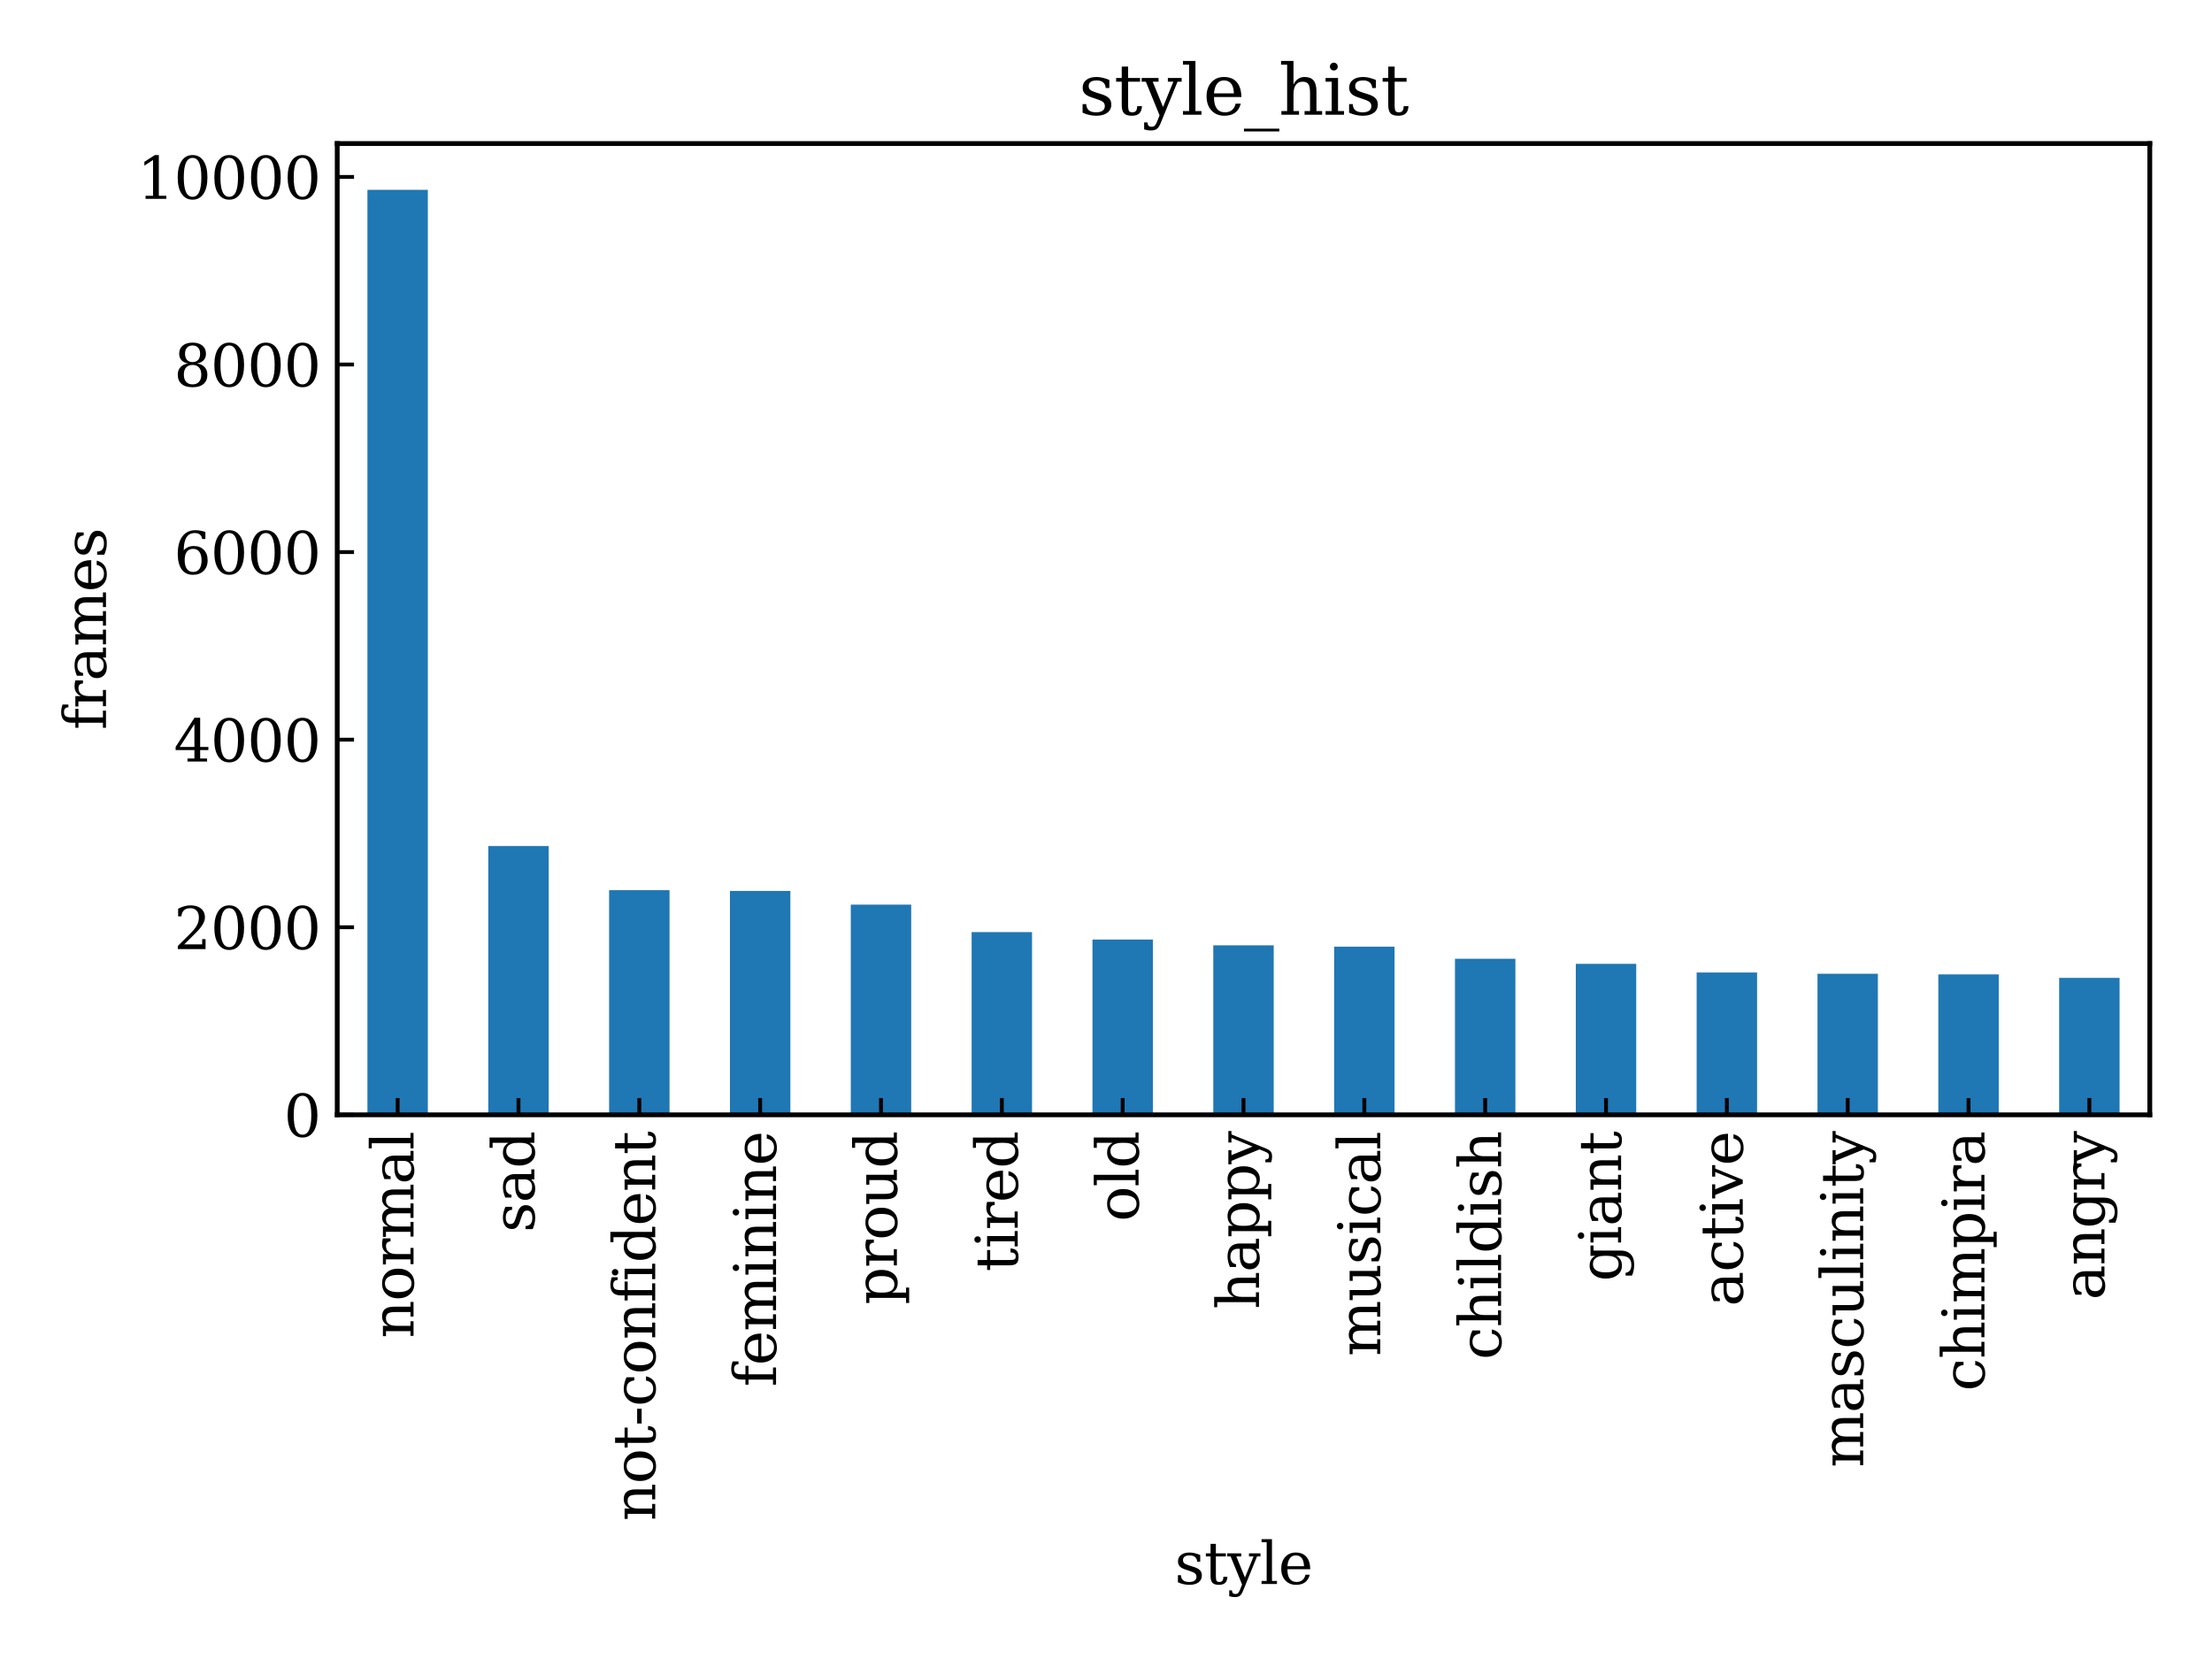 <?xml version="1.0" encoding="utf-8" standalone="no"?>
<!DOCTYPE svg PUBLIC "-//W3C//DTD SVG 1.1//EN"
  "http://www.w3.org/Graphics/SVG/1.1/DTD/svg11.dtd">
<svg xmlns:xlink="http://www.w3.org/1999/xlink" width="460.8pt" height="345.6pt" viewBox="0 0 460.8 345.6" xmlns="http://www.w3.org/2000/svg" version="1.1">
 <defs>
  <style type="text/css">*{stroke-linejoin: round; stroke-linecap: butt}</style>
 </defs>
 <g id="figure_1">
  <g id="patch_1">
   <path d="M 0 345.6 
L 460.8 345.6 
L 460.8 0 
L 0 0 
z
" style="fill: #ffffff"/>
  </g>
  <g id="axes_1">
   <g id="patch_2">
    <path d="M 70.249 232.236 
L 447.84 232.236 
L 447.84 29.902 
L 70.249 29.902 
z
" style="fill: #ffffff"/>
   </g>
   <g id="patch_3">
    <path d="M 76.542 232.236 
L 89.128 232.236 
L 89.128 39.537 
L 76.542 39.537 
z
" clip-path="url(#pdec570f9ff)" style="fill: #1f77b4"/>
   </g>
   <g id="patch_4">
    <path d="M 101.715 232.236 
L 114.301 232.236 
L 114.301 176.241 
L 101.715 176.241 
z
" clip-path="url(#pdec570f9ff)" style="fill: #1f77b4"/>
   </g>
   <g id="patch_5">
    <path d="M 126.887 232.236 
L 139.474 232.236 
L 139.474 185.443 
L 126.887 185.443 
z
" clip-path="url(#pdec570f9ff)" style="fill: #1f77b4"/>
   </g>
   <g id="patch_6">
    <path d="M 152.06 232.236 
L 164.647 232.236 
L 164.647 185.599 
L 152.06 185.599 
z
" clip-path="url(#pdec570f9ff)" style="fill: #1f77b4"/>
   </g>
   <g id="patch_7">
    <path d="M 177.233 232.236 
L 189.819 232.236 
L 189.819 188.452 
L 177.233 188.452 
z
" clip-path="url(#pdec570f9ff)" style="fill: #1f77b4"/>
   </g>
   <g id="patch_8">
    <path d="M 202.406 232.236 
L 214.992 232.236 
L 214.992 194.176 
L 202.406 194.176 
z
" clip-path="url(#pdec570f9ff)" style="fill: #1f77b4"/>
   </g>
   <g id="patch_9">
    <path d="M 227.578 232.236 
L 240.165 232.236 
L 240.165 195.72 
L 227.578 195.72 
z
" clip-path="url(#pdec570f9ff)" style="fill: #1f77b4"/>
   </g>
   <g id="patch_10">
    <path d="M 252.751 232.236 
L 265.338 232.236 
L 265.338 196.931 
L 252.751 196.931 
z
" clip-path="url(#pdec570f9ff)" style="fill: #1f77b4"/>
   </g>
   <g id="patch_11">
    <path d="M 277.924 232.236 
L 290.51 232.236 
L 290.51 197.205 
L 277.924 197.205 
z
" clip-path="url(#pdec570f9ff)" style="fill: #1f77b4"/>
   </g>
   <g id="patch_12">
    <path d="M 303.097 232.236 
L 315.683 232.236 
L 315.683 199.725 
L 303.097 199.725 
z
" clip-path="url(#pdec570f9ff)" style="fill: #1f77b4"/>
   </g>
   <g id="patch_13">
    <path d="M 328.269 232.236 
L 340.856 232.236 
L 340.856 200.78 
L 328.269 200.78 
z
" clip-path="url(#pdec570f9ff)" style="fill: #1f77b4"/>
   </g>
   <g id="patch_14">
    <path d="M 353.442 232.236 
L 366.029 232.236 
L 366.029 202.597 
L 353.442 202.597 
z
" clip-path="url(#pdec570f9ff)" style="fill: #1f77b4"/>
   </g>
   <g id="patch_15">
    <path d="M 378.615 232.236 
L 391.201 232.236 
L 391.201 202.851 
L 378.615 202.851 
z
" clip-path="url(#pdec570f9ff)" style="fill: #1f77b4"/>
   </g>
   <g id="patch_16">
    <path d="M 403.788 232.236 
L 416.374 232.236 
L 416.374 202.988 
L 403.788 202.988 
z
" clip-path="url(#pdec570f9ff)" style="fill: #1f77b4"/>
   </g>
   <g id="patch_17">
    <path d="M 428.96 232.236 
L 441.547 232.236 
L 441.547 203.711 
L 428.96 203.711 
z
" clip-path="url(#pdec570f9ff)" style="fill: #1f77b4"/>
   </g>
   <g id="matplotlib.axis_1">
    <g id="xtick_1">
     <g id="line2d_1">
      <defs>
       <path id="m7d322e3d2a" d="M 0 0 
L 0 -3.5 
" style="stroke: #000000; stroke-width: 0.8"/>
      </defs>
      <g>
       <use xlink:href="#m7d322e3d2a" x="82.835" y="232.236" style="fill: #ffffff; stroke: #000000; stroke-width: 0.8"/>
      </g>
     </g>
     <g id="text_1">
      <!-- normal -->
      <g transform="translate(86.146 278.797) rotate(-90) scale(0.12 -0.12)">
       <defs>
        <path id="DejaVuSerif-6e" d="M 263 0 
L 263 331 
L 781 331 
L 781 2988 
L 231 2988 
L 231 3322 
L 1356 3322 
L 1356 2731 
Q 1516 3069 1770 3241 
Q 2025 3413 2363 3413 
Q 2913 3413 3172 3097 
Q 3431 2781 3431 2113 
L 3431 331 
L 3944 331 
L 3944 0 
L 2356 0 
L 2356 331 
L 2853 331 
L 2853 1931 
Q 2853 2541 2703 2767 
Q 2553 2994 2175 2994 
Q 1775 2994 1565 2701 
Q 1356 2409 1356 1850 
L 1356 331 
L 1856 331 
L 1856 0 
L 263 0 
z
" transform="scale(0.016)"/>
        <path id="DejaVuSerif-6f" d="M 1925 219 
Q 2388 219 2623 584 
Q 2859 950 2859 1663 
Q 2859 2375 2623 2739 
Q 2388 3103 1925 3103 
Q 1463 3103 1227 2739 
Q 991 2375 991 1663 
Q 991 950 1228 584 
Q 1466 219 1925 219 
z
M 1925 -91 
Q 1200 -91 759 389 
Q 319 869 319 1663 
Q 319 2456 758 2934 
Q 1197 3413 1925 3413 
Q 2653 3413 3092 2934 
Q 3531 2456 3531 1663 
Q 3531 869 3092 389 
Q 2653 -91 1925 -91 
z
" transform="scale(0.016)"/>
        <path id="DejaVuSerif-72" d="M 3059 3328 
L 3059 2497 
L 2728 2497 
Q 2713 2744 2591 2866 
Q 2469 2988 2234 2988 
Q 1809 2988 1582 2694 
Q 1356 2400 1356 1850 
L 1356 331 
L 2022 331 
L 2022 0 
L 263 0 
L 263 331 
L 781 331 
L 781 2994 
L 231 2994 
L 231 3322 
L 1356 3322 
L 1356 2731 
Q 1525 3078 1790 3245 
Q 2056 3413 2438 3413 
Q 2578 3413 2733 3391 
Q 2888 3369 3059 3328 
z
" transform="scale(0.016)"/>
        <path id="DejaVuSerif-6d" d="M 3316 2675 
Q 3481 3041 3739 3227 
Q 3997 3413 4341 3413 
Q 4863 3413 5119 3089 
Q 5375 2766 5375 2113 
L 5375 331 
L 5894 331 
L 5894 0 
L 4300 0 
L 4300 331 
L 4800 331 
L 4800 2047 
Q 4800 2556 4650 2772 
Q 4500 2988 4153 2988 
Q 3769 2988 3567 2697 
Q 3366 2406 3366 1850 
L 3366 331 
L 3866 331 
L 3866 0 
L 2291 0 
L 2291 331 
L 2791 331 
L 2791 2069 
Q 2791 2566 2641 2777 
Q 2491 2988 2144 2988 
Q 1759 2988 1557 2697 
Q 1356 2406 1356 1850 
L 1356 331 
L 1856 331 
L 1856 0 
L 263 0 
L 263 331 
L 781 331 
L 781 2994 
L 231 2994 
L 231 3322 
L 1356 3322 
L 1356 2731 
Q 1516 3063 1762 3238 
Q 2009 3413 2322 3413 
Q 2709 3413 2968 3220 
Q 3228 3028 3316 2675 
z
" transform="scale(0.016)"/>
        <path id="DejaVuSerif-61" d="M 2547 1044 
L 2547 1747 
L 1806 1747 
Q 1378 1747 1168 1562 
Q 959 1378 959 997 
Q 959 650 1171 447 
Q 1384 244 1747 244 
Q 2106 244 2326 466 
Q 2547 688 2547 1044 
z
M 3122 2075 
L 3122 331 
L 3634 331 
L 3634 0 
L 2547 0 
L 2547 359 
Q 2356 128 2106 18 
Q 1856 -91 1522 -91 
Q 969 -91 644 203 
Q 319 497 319 997 
Q 319 1513 691 1797 
Q 1063 2081 1741 2081 
L 2547 2081 
L 2547 2309 
Q 2547 2688 2317 2895 
Q 2088 3103 1672 3103 
Q 1328 3103 1125 2947 
Q 922 2791 872 2484 
L 575 2484 
L 575 3156 
Q 875 3284 1158 3348 
Q 1441 3413 1709 3413 
Q 2400 3413 2761 3070 
Q 3122 2728 3122 2075 
z
" transform="scale(0.016)"/>
        <path id="DejaVuSerif-6c" d="M 1313 331 
L 1856 331 
L 1856 0 
L 184 0 
L 184 331 
L 738 331 
L 738 4531 
L 184 4531 
L 184 4863 
L 1313 4863 
L 1313 331 
z
" transform="scale(0.016)"/>
       </defs>
       <use xlink:href="#DejaVuSerif-6e"/>
       <use xlink:href="#DejaVuSerif-6f" x="64.404"/>
       <use xlink:href="#DejaVuSerif-72" x="124.609"/>
       <use xlink:href="#DejaVuSerif-6d" x="172.412"/>
       <use xlink:href="#DejaVuSerif-61" x="267.236"/>
       <use xlink:href="#DejaVuSerif-6c" x="326.855"/>
      </g>
     </g>
    </g>
    <g id="xtick_2">
     <g id="line2d_2">
      <g>
       <use xlink:href="#m7d322e3d2a" x="108.008" y="232.236" style="fill: #ffffff; stroke: #000000; stroke-width: 0.8"/>
      </g>
     </g>
     <g id="text_2">
      <!-- sad -->
      <g transform="translate(111.319 256.73) rotate(-90) scale(0.12 -0.12)">
       <defs>
        <path id="DejaVuSerif-73" d="M 359 184 
L 359 959 
L 691 959 
Q 703 588 923 403 
Q 1144 219 1575 219 
Q 1963 219 2166 364 
Q 2369 509 2369 788 
Q 2369 1006 2220 1140 
Q 2072 1275 1594 1428 
L 1178 1569 
Q 750 1706 558 1912 
Q 366 2119 366 2438 
Q 366 2894 700 3153 
Q 1034 3413 1625 3413 
Q 1888 3413 2178 3344 
Q 2469 3275 2778 3144 
L 2778 2419 
L 2447 2419 
Q 2434 2741 2221 2922 
Q 2009 3103 1644 3103 
Q 1281 3103 1095 2975 
Q 909 2847 909 2591 
Q 909 2381 1050 2254 
Q 1191 2128 1613 1997 
L 2069 1856 
Q 2541 1709 2748 1489 
Q 2956 1269 2956 922 
Q 2956 450 2595 179 
Q 2234 -91 1600 -91 
Q 1278 -91 972 -22 
Q 666 47 359 184 
z
" transform="scale(0.016)"/>
        <path id="DejaVuSerif-64" d="M 3359 331 
L 3909 331 
L 3909 0 
L 2784 0 
L 2784 519 
Q 2616 206 2355 57 
Q 2094 -91 1709 -91 
Q 1097 -91 708 395 
Q 319 881 319 1663 
Q 319 2444 706 2928 
Q 1094 3413 1709 3413 
Q 2094 3413 2355 3264 
Q 2616 3116 2784 2803 
L 2784 4531 
L 2241 4531 
L 2241 4863 
L 3359 4863 
L 3359 331 
z
M 2784 1497 
L 2784 1825 
Q 2784 2422 2554 2737 
Q 2325 3053 1888 3053 
Q 1444 3053 1217 2703 
Q 991 2353 991 1663 
Q 991 975 1217 622 
Q 1444 269 1888 269 
Q 2325 269 2554 583 
Q 2784 897 2784 1497 
z
" transform="scale(0.016)"/>
       </defs>
       <use xlink:href="#DejaVuSerif-73"/>
       <use xlink:href="#DejaVuSerif-61" x="51.318"/>
       <use xlink:href="#DejaVuSerif-64" x="110.938"/>
      </g>
     </g>
    </g>
    <g id="xtick_3">
     <g id="line2d_3">
      <g>
       <use xlink:href="#m7d322e3d2a" x="133.181" y="232.236" style="fill: #ffffff; stroke: #000000; stroke-width: 0.8"/>
      </g>
     </g>
     <g id="text_3">
      <!-- not-confident -->
      <g transform="translate(136.492 316.856) rotate(-90) scale(0.12 -0.12)">
       <defs>
        <path id="DejaVuSerif-74" d="M 691 2988 
L 184 2988 
L 184 3322 
L 691 3322 
L 691 4353 
L 1269 4353 
L 1269 3322 
L 2350 3322 
L 2350 2988 
L 1269 2988 
L 1269 878 
Q 1269 456 1350 337 
Q 1431 219 1650 219 
Q 1875 219 1978 351 
Q 2081 484 2088 781 
L 2522 781 
Q 2497 328 2275 118 
Q 2053 -91 1600 -91 
Q 1103 -91 897 129 
Q 691 350 691 878 
L 691 2988 
z
" transform="scale(0.016)"/>
        <path id="DejaVuSerif-2d" d="M 281 1959 
L 1881 1959 
L 1881 1472 
L 281 1472 
L 281 1959 
z
" transform="scale(0.016)"/>
        <path id="DejaVuSerif-63" d="M 3291 997 
Q 3169 466 2822 187 
Q 2475 -91 1925 -91 
Q 1200 -91 759 389 
Q 319 869 319 1663 
Q 319 2459 759 2936 
Q 1200 3413 1925 3413 
Q 2241 3413 2553 3339 
Q 2866 3266 3181 3116 
L 3181 2266 
L 2847 2266 
Q 2781 2703 2561 2903 
Q 2341 3103 1931 3103 
Q 1466 3103 1228 2742 
Q 991 2381 991 1663 
Q 991 944 1227 581 
Q 1463 219 1931 219 
Q 2303 219 2525 412 
Q 2747 606 2828 997 
L 3291 997 
z
" transform="scale(0.016)"/>
        <path id="DejaVuSerif-66" d="M 2753 4078 
L 2450 4078 
Q 2447 4313 2317 4434 
Q 2188 4556 1941 4556 
Q 1619 4556 1487 4379 
Q 1356 4203 1356 3750 
L 1356 3322 
L 2284 3322 
L 2284 2988 
L 1356 2988 
L 1356 331 
L 2094 331 
L 2094 0 
L 231 0 
L 231 331 
L 781 331 
L 781 2988 
L 231 2988 
L 231 3322 
L 781 3322 
L 781 3738 
Q 781 4294 1070 4578 
Q 1359 4863 1919 4863 
Q 2128 4863 2337 4825 
Q 2547 4788 2753 4709 
L 2753 4078 
z
" transform="scale(0.016)"/>
        <path id="DejaVuSerif-69" d="M 622 4353 
Q 622 4497 726 4603 
Q 831 4709 978 4709 
Q 1122 4709 1226 4603 
Q 1331 4497 1331 4353 
Q 1331 4206 1228 4103 
Q 1125 4000 978 4000 
Q 831 4000 726 4103 
Q 622 4206 622 4353 
z
M 1356 331 
L 1900 331 
L 1900 0 
L 231 0 
L 231 331 
L 781 331 
L 781 2988 
L 231 2988 
L 231 3322 
L 1356 3322 
L 1356 331 
z
" transform="scale(0.016)"/>
        <path id="DejaVuSerif-65" d="M 3469 1600 
L 991 1600 
L 991 1575 
Q 991 903 1244 561 
Q 1497 219 1991 219 
Q 2369 219 2611 417 
Q 2853 616 2950 1006 
L 3413 1006 
Q 3275 459 2904 184 
Q 2534 -91 1931 -91 
Q 1203 -91 761 389 
Q 319 869 319 1663 
Q 319 2450 753 2931 
Q 1188 3413 1894 3413 
Q 2647 3413 3050 2948 
Q 3453 2484 3469 1600 
z
M 2791 1931 
Q 2772 2513 2545 2808 
Q 2319 3103 1894 3103 
Q 1497 3103 1269 2806 
Q 1041 2509 991 1931 
L 2791 1931 
z
" transform="scale(0.016)"/>
       </defs>
       <use xlink:href="#DejaVuSerif-6e"/>
       <use xlink:href="#DejaVuSerif-6f" x="64.404"/>
       <use xlink:href="#DejaVuSerif-74" x="124.609"/>
       <use xlink:href="#DejaVuSerif-2d" x="164.795"/>
       <use xlink:href="#DejaVuSerif-63" x="198.584"/>
       <use xlink:href="#DejaVuSerif-6f" x="254.59"/>
       <use xlink:href="#DejaVuSerif-6e" x="314.795"/>
       <use xlink:href="#DejaVuSerif-66" x="379.199"/>
       <use xlink:href="#DejaVuSerif-69" x="416.211"/>
       <use xlink:href="#DejaVuSerif-64" x="448.193"/>
       <use xlink:href="#DejaVuSerif-65" x="512.207"/>
       <use xlink:href="#DejaVuSerif-6e" x="571.387"/>
       <use xlink:href="#DejaVuSerif-74" x="635.791"/>
      </g>
     </g>
    </g>
    <g id="xtick_4">
     <g id="line2d_4">
      <g>
       <use xlink:href="#m7d322e3d2a" x="158.353" y="232.236" style="fill: #ffffff; stroke: #000000; stroke-width: 0.8"/>
      </g>
     </g>
     <g id="text_4">
      <!-- feminine -->
      <g transform="translate(161.665 288.896) rotate(-90) scale(0.12 -0.12)">
       <use xlink:href="#DejaVuSerif-66"/>
       <use xlink:href="#DejaVuSerif-65" x="37.012"/>
       <use xlink:href="#DejaVuSerif-6d" x="96.191"/>
       <use xlink:href="#DejaVuSerif-69" x="191.016"/>
       <use xlink:href="#DejaVuSerif-6e" x="222.998"/>
       <use xlink:href="#DejaVuSerif-69" x="287.402"/>
       <use xlink:href="#DejaVuSerif-6e" x="319.385"/>
       <use xlink:href="#DejaVuSerif-65" x="383.789"/>
      </g>
     </g>
    </g>
    <g id="xtick_5">
     <g id="line2d_5">
      <g>
       <use xlink:href="#m7d322e3d2a" x="183.526" y="232.236" style="fill: #ffffff; stroke: #000000; stroke-width: 0.8"/>
      </g>
     </g>
     <g id="text_5">
      <!-- proud -->
      <g transform="translate(186.837 271.788) rotate(-90) scale(0.12 -0.12)">
       <defs>
        <path id="DejaVuSerif-70" d="M 1313 1825 
L 1313 1497 
Q 1313 897 1542 583 
Q 1772 269 2209 269 
Q 2650 269 2876 622 
Q 3103 975 3103 1663 
Q 3103 2353 2876 2703 
Q 2650 3053 2209 3053 
Q 1772 3053 1542 2737 
Q 1313 2422 1313 1825 
z
M 738 2988 
L 184 2988 
L 184 3322 
L 1313 3322 
L 1313 2803 
Q 1481 3116 1742 3264 
Q 2003 3413 2388 3413 
Q 3000 3413 3387 2928 
Q 3775 2444 3775 1663 
Q 3775 881 3387 395 
Q 3000 -91 2388 -91 
Q 2003 -91 1742 57 
Q 1481 206 1313 519 
L 1313 -997 
L 1856 -997 
L 1856 -1331 
L 184 -1331 
L 184 -997 
L 738 -997 
L 738 2988 
z
" transform="scale(0.016)"/>
        <path id="DejaVuSerif-75" d="M 2266 3322 
L 3341 3322 
L 3341 331 
L 3884 331 
L 3884 0 
L 2766 0 
L 2766 588 
Q 2606 256 2353 82 
Q 2100 -91 1766 -91 
Q 1213 -91 952 223 
Q 691 538 691 1209 
L 691 2988 
L 172 2988 
L 172 3322 
L 1269 3322 
L 1269 1388 
Q 1269 781 1417 556 
Q 1566 331 1947 331 
Q 2347 331 2556 625 
Q 2766 919 2766 1478 
L 2766 2988 
L 2266 2988 
L 2266 3322 
z
" transform="scale(0.016)"/>
       </defs>
       <use xlink:href="#DejaVuSerif-70"/>
       <use xlink:href="#DejaVuSerif-72" x="64.014"/>
       <use xlink:href="#DejaVuSerif-6f" x="111.816"/>
       <use xlink:href="#DejaVuSerif-75" x="172.021"/>
       <use xlink:href="#DejaVuSerif-64" x="236.426"/>
      </g>
     </g>
    </g>
    <g id="xtick_6">
     <g id="line2d_6">
      <g>
       <use xlink:href="#m7d322e3d2a" x="208.699" y="232.236" style="fill: #ffffff; stroke: #000000; stroke-width: 0.8"/>
      </g>
     </g>
     <g id="text_6">
      <!-- tired -->
      <g transform="translate(212.01 264.916) rotate(-90) scale(0.12 -0.12)">
       <use xlink:href="#DejaVuSerif-74"/>
       <use xlink:href="#DejaVuSerif-69" x="40.186"/>
       <use xlink:href="#DejaVuSerif-72" x="72.168"/>
       <use xlink:href="#DejaVuSerif-65" x="119.971"/>
       <use xlink:href="#DejaVuSerif-64" x="179.15"/>
      </g>
     </g>
    </g>
    <g id="xtick_7">
     <g id="line2d_7">
      <g>
       <use xlink:href="#m7d322e3d2a" x="233.872" y="232.236" style="fill: #ffffff; stroke: #000000; stroke-width: 0.8"/>
      </g>
     </g>
     <g id="text_7">
      <!-- old -->
      <g transform="translate(237.183 254.48) rotate(-90) scale(0.12 -0.12)">
       <use xlink:href="#DejaVuSerif-6f"/>
       <use xlink:href="#DejaVuSerif-6c" x="60.205"/>
       <use xlink:href="#DejaVuSerif-64" x="92.188"/>
      </g>
     </g>
    </g>
    <g id="xtick_8">
     <g id="line2d_8">
      <g>
       <use xlink:href="#m7d322e3d2a" x="259.044" y="232.236" style="fill: #ffffff; stroke: #000000; stroke-width: 0.8"/>
      </g>
     </g>
     <g id="text_8">
      <!-- happy -->
      <g transform="translate(262.27 272.763) rotate(-90) scale(0.12 -0.12)">
       <defs>
        <path id="DejaVuSerif-68" d="M 263 0 
L 263 331 
L 781 331 
L 781 4531 
L 231 4531 
L 231 4863 
L 1356 4863 
L 1356 2731 
Q 1516 3069 1770 3241 
Q 2025 3413 2363 3413 
Q 2913 3413 3172 3097 
Q 3431 2781 3431 2113 
L 3431 331 
L 3944 331 
L 3944 0 
L 2356 0 
L 2356 331 
L 2853 331 
L 2853 1931 
Q 2853 2541 2704 2764 
Q 2556 2988 2175 2988 
Q 1775 2988 1565 2697 
Q 1356 2406 1356 1850 
L 1356 331 
L 1856 331 
L 1856 0 
L 263 0 
z
" transform="scale(0.016)"/>
        <path id="DejaVuSerif-79" d="M 1381 -609 
L 1600 -56 
L 359 2988 
L -19 2988 
L -19 3322 
L 1509 3322 
L 1509 2988 
L 978 2988 
L 1913 703 
L 2847 2988 
L 2350 2988 
L 2350 3322 
L 3597 3322 
L 3597 2988 
L 3225 2988 
L 1703 -750 
Q 1547 -1138 1356 -1280 
Q 1166 -1422 819 -1422 
Q 672 -1422 517 -1397 
Q 363 -1372 206 -1325 
L 206 -691 
L 500 -691 
Q 519 -903 608 -995 
Q 697 -1088 884 -1088 
Q 1056 -1088 1161 -992 
Q 1266 -897 1381 -609 
z
" transform="scale(0.016)"/>
       </defs>
       <use xlink:href="#DejaVuSerif-68"/>
       <use xlink:href="#DejaVuSerif-61" x="64.404"/>
       <use xlink:href="#DejaVuSerif-70" x="124.023"/>
       <use xlink:href="#DejaVuSerif-70" x="188.037"/>
       <use xlink:href="#DejaVuSerif-79" x="252.051"/>
      </g>
     </g>
    </g>
    <g id="xtick_9">
     <g id="line2d_9">
      <g>
       <use xlink:href="#m7d322e3d2a" x="284.217" y="232.236" style="fill: #ffffff; stroke: #000000; stroke-width: 0.8"/>
      </g>
     </g>
     <g id="text_9">
      <!-- musical -->
      <g transform="translate(287.528 282.553) rotate(-90) scale(0.12 -0.12)">
       <use xlink:href="#DejaVuSerif-6d"/>
       <use xlink:href="#DejaVuSerif-75" x="94.824"/>
       <use xlink:href="#DejaVuSerif-73" x="159.229"/>
       <use xlink:href="#DejaVuSerif-69" x="210.547"/>
       <use xlink:href="#DejaVuSerif-63" x="242.529"/>
       <use xlink:href="#DejaVuSerif-61" x="298.535"/>
       <use xlink:href="#DejaVuSerif-6c" x="358.154"/>
      </g>
     </g>
    </g>
    <g id="xtick_10">
     <g id="line2d_10">
      <g>
       <use xlink:href="#m7d322e3d2a" x="309.39" y="232.236" style="fill: #ffffff; stroke: #000000; stroke-width: 0.8"/>
      </g>
     </g>
     <g id="text_10">
      <!-- childish -->
      <g transform="translate(312.701 283.267) rotate(-90) scale(0.12 -0.12)">
       <use xlink:href="#DejaVuSerif-63"/>
       <use xlink:href="#DejaVuSerif-68" x="56.006"/>
       <use xlink:href="#DejaVuSerif-69" x="120.41"/>
       <use xlink:href="#DejaVuSerif-6c" x="152.393"/>
       <use xlink:href="#DejaVuSerif-64" x="184.375"/>
       <use xlink:href="#DejaVuSerif-69" x="248.389"/>
       <use xlink:href="#DejaVuSerif-73" x="280.371"/>
       <use xlink:href="#DejaVuSerif-68" x="331.689"/>
      </g>
     </g>
    </g>
    <g id="xtick_11">
     <g id="line2d_11">
      <g>
       <use xlink:href="#m7d322e3d2a" x="334.563" y="232.236" style="fill: #ffffff; stroke: #000000; stroke-width: 0.8"/>
      </g>
     </g>
     <g id="text_11">
      <!-- giant -->
      <g transform="translate(337.703 266.962) rotate(-90) scale(0.12 -0.12)">
       <defs>
        <path id="DejaVuSerif-67" d="M 3359 2988 
L 3359 72 
Q 3359 -644 2965 -1033 
Q 2572 -1422 1844 -1422 
Q 1516 -1422 1216 -1362 
Q 916 -1303 641 -1184 
L 641 -488 
L 941 -488 
Q 997 -813 1206 -963 
Q 1416 -1113 1806 -1113 
Q 2313 -1113 2548 -827 
Q 2784 -541 2784 72 
L 2784 519 
Q 2616 206 2355 57 
Q 2094 -91 1709 -91 
Q 1097 -91 708 395 
Q 319 881 319 1663 
Q 319 2444 706 2928 
Q 1094 3413 1709 3413 
Q 2094 3413 2355 3264 
Q 2616 3116 2784 2803 
L 2784 3322 
L 3909 3322 
L 3909 2988 
L 3359 2988 
z
M 2784 1825 
Q 2784 2422 2554 2737 
Q 2325 3053 1888 3053 
Q 1444 3053 1217 2703 
Q 991 2353 991 1663 
Q 991 975 1217 622 
Q 1444 269 1888 269 
Q 2325 269 2554 583 
Q 2784 897 2784 1497 
L 2784 1825 
z
" transform="scale(0.016)"/>
       </defs>
       <use xlink:href="#DejaVuSerif-67"/>
       <use xlink:href="#DejaVuSerif-69" x="64.014"/>
       <use xlink:href="#DejaVuSerif-61" x="95.996"/>
       <use xlink:href="#DejaVuSerif-6e" x="155.615"/>
       <use xlink:href="#DejaVuSerif-74" x="220.02"/>
      </g>
     </g>
    </g>
    <g id="xtick_12">
     <g id="line2d_12">
      <g>
       <use xlink:href="#m7d322e3d2a" x="359.735" y="232.236" style="fill: #ffffff; stroke: #000000; stroke-width: 0.8"/>
      </g>
     </g>
     <g id="text_12">
      <!-- active -->
      <g transform="translate(363.047 272.154) rotate(-90) scale(0.12 -0.12)">
       <defs>
        <path id="DejaVuSerif-76" d="M 1581 0 
L 359 2988 
L -19 2988 
L -19 3322 
L 1509 3322 
L 1509 2988 
L 978 2988 
L 1913 703 
L 2847 2988 
L 2350 2988 
L 2350 3322 
L 3597 3322 
L 3597 2988 
L 3225 2988 
L 2003 0 
L 1581 0 
z
" transform="scale(0.016)"/>
       </defs>
       <use xlink:href="#DejaVuSerif-61"/>
       <use xlink:href="#DejaVuSerif-63" x="59.619"/>
       <use xlink:href="#DejaVuSerif-74" x="115.625"/>
       <use xlink:href="#DejaVuSerif-69" x="155.811"/>
       <use xlink:href="#DejaVuSerif-76" x="187.793"/>
       <use xlink:href="#DejaVuSerif-65" x="244.287"/>
      </g>
     </g>
    </g>
    <g id="xtick_13">
     <g id="line2d_13">
      <g>
       <use xlink:href="#m7d322e3d2a" x="384.908" y="232.236" style="fill: #ffffff; stroke: #000000; stroke-width: 0.8"/>
      </g>
     </g>
     <g id="text_13">
      <!-- masculinity -->
      <g transform="translate(388.134 305.722) rotate(-90) scale(0.12 -0.12)">
       <use xlink:href="#DejaVuSerif-6d"/>
       <use xlink:href="#DejaVuSerif-61" x="94.824"/>
       <use xlink:href="#DejaVuSerif-73" x="154.443"/>
       <use xlink:href="#DejaVuSerif-63" x="205.762"/>
       <use xlink:href="#DejaVuSerif-75" x="261.768"/>
       <use xlink:href="#DejaVuSerif-6c" x="326.172"/>
       <use xlink:href="#DejaVuSerif-69" x="358.154"/>
       <use xlink:href="#DejaVuSerif-6e" x="390.137"/>
       <use xlink:href="#DejaVuSerif-69" x="454.541"/>
       <use xlink:href="#DejaVuSerif-74" x="486.523"/>
       <use xlink:href="#DejaVuSerif-79" x="526.709"/>
      </g>
     </g>
    </g>
    <g id="xtick_14">
     <g id="line2d_14">
      <g>
       <use xlink:href="#m7d322e3d2a" x="410.081" y="232.236" style="fill: #ffffff; stroke: #000000; stroke-width: 0.8"/>
      </g>
     </g>
     <g id="text_14">
      <!-- chimpira -->
      <g transform="translate(413.392 289.812) rotate(-90) scale(0.12 -0.12)">
       <use xlink:href="#DejaVuSerif-63"/>
       <use xlink:href="#DejaVuSerif-68" x="56.006"/>
       <use xlink:href="#DejaVuSerif-69" x="120.41"/>
       <use xlink:href="#DejaVuSerif-6d" x="152.393"/>
       <use xlink:href="#DejaVuSerif-70" x="247.217"/>
       <use xlink:href="#DejaVuSerif-69" x="311.23"/>
       <use xlink:href="#DejaVuSerif-72" x="343.213"/>
       <use xlink:href="#DejaVuSerif-61" x="391.016"/>
      </g>
     </g>
    </g>
    <g id="xtick_15">
     <g id="line2d_15">
      <g>
       <use xlink:href="#m7d322e3d2a" x="435.254" y="232.236" style="fill: #ffffff; stroke: #000000; stroke-width: 0.8"/>
      </g>
     </g>
     <g id="text_15">
      <!-- angry -->
      <g transform="translate(438.394 270.817) rotate(-90) scale(0.12 -0.12)">
       <use xlink:href="#DejaVuSerif-61"/>
       <use xlink:href="#DejaVuSerif-6e" x="59.619"/>
       <use xlink:href="#DejaVuSerif-67" x="124.023"/>
       <use xlink:href="#DejaVuSerif-72" x="188.037"/>
       <use xlink:href="#DejaVuSerif-79" x="235.84"/>
      </g>
     </g>
    </g>
    <g id="text_16">
     <!-- style -->
     <g transform="translate(244.694 329.974) scale(0.12 -0.12)">
      <use xlink:href="#DejaVuSerif-73"/>
      <use xlink:href="#DejaVuSerif-74" x="51.318"/>
      <use xlink:href="#DejaVuSerif-79" x="91.504"/>
      <use xlink:href="#DejaVuSerif-6c" x="147.998"/>
      <use xlink:href="#DejaVuSerif-65" x="179.98"/>
     </g>
    </g>
   </g>
   <g id="matplotlib.axis_2">
    <g id="ytick_1">
     <g id="line2d_16">
      <defs>
       <path id="m31f8f044d2" d="M 0 0 
L 3.5 0 
" style="stroke: #000000; stroke-width: 0.8"/>
      </defs>
      <g>
       <use xlink:href="#m31f8f044d2" x="70.249" y="232.236" style="fill: #ffffff; stroke: #000000; stroke-width: 0.8"/>
      </g>
     </g>
     <g id="text_17">
      <!-- 0 -->
      <g transform="translate(59.114 236.795) scale(0.12 -0.12)">
       <defs>
        <path id="DejaVuSerif-30" d="M 2034 219 
Q 2513 219 2750 744 
Q 2988 1269 2988 2328 
Q 2988 3391 2750 3916 
Q 2513 4441 2034 4441 
Q 1556 4441 1318 3916 
Q 1081 3391 1081 2328 
Q 1081 1269 1318 744 
Q 1556 219 2034 219 
z
M 2034 -91 
Q 1275 -91 848 546 
Q 422 1184 422 2328 
Q 422 3475 848 4112 
Q 1275 4750 2034 4750 
Q 2797 4750 3222 4112 
Q 3647 3475 3647 2328 
Q 3647 1184 3222 546 
Q 2797 -91 2034 -91 
z
" transform="scale(0.016)"/>
       </defs>
       <use xlink:href="#DejaVuSerif-30"/>
      </g>
     </g>
    </g>
    <g id="ytick_2">
     <g id="line2d_17">
      <g>
       <use xlink:href="#m31f8f044d2" x="70.249" y="193.161" style="fill: #ffffff; stroke: #000000; stroke-width: 0.8"/>
      </g>
     </g>
     <g id="text_18">
      <!-- 2000 -->
      <g transform="translate(36.209 197.72) scale(0.12 -0.12)">
       <defs>
        <path id="DejaVuSerif-32" d="M 819 3553 
L 469 3553 
L 469 4384 
Q 803 4563 1142 4656 
Q 1481 4750 1806 4750 
Q 2534 4750 2956 4397 
Q 3378 4044 3378 3438 
Q 3378 2753 2422 1800 
Q 2347 1728 2309 1691 
L 1131 513 
L 3078 513 
L 3078 1088 
L 3444 1088 
L 3444 0 
L 434 0 
L 434 341 
L 1850 1753 
Q 2319 2222 2519 2614 
Q 2719 3006 2719 3438 
Q 2719 3909 2473 4175 
Q 2228 4441 1797 4441 
Q 1350 4441 1106 4219 
Q 863 3997 819 3553 
z
" transform="scale(0.016)"/>
       </defs>
       <use xlink:href="#DejaVuSerif-32"/>
       <use xlink:href="#DejaVuSerif-30" x="63.623"/>
       <use xlink:href="#DejaVuSerif-30" x="127.246"/>
       <use xlink:href="#DejaVuSerif-30" x="190.869"/>
      </g>
     </g>
    </g>
    <g id="ytick_3">
     <g id="line2d_18">
      <g>
       <use xlink:href="#m31f8f044d2" x="70.249" y="154.085" style="fill: #ffffff; stroke: #000000; stroke-width: 0.8"/>
      </g>
     </g>
     <g id="text_19">
      <!-- 4000 -->
      <g transform="translate(36.209 158.644) scale(0.12 -0.12)">
       <defs>
        <path id="DejaVuSerif-34" d="M 2234 1581 
L 2234 4063 
L 641 1581 
L 2234 1581 
z
M 3609 0 
L 1484 0 
L 1484 331 
L 2234 331 
L 2234 1247 
L 197 1247 
L 197 1588 
L 2241 4750 
L 2859 4750 
L 2859 1581 
L 3750 1581 
L 3750 1247 
L 2859 1247 
L 2859 331 
L 3609 331 
L 3609 0 
z
" transform="scale(0.016)"/>
       </defs>
       <use xlink:href="#DejaVuSerif-34"/>
       <use xlink:href="#DejaVuSerif-30" x="63.623"/>
       <use xlink:href="#DejaVuSerif-30" x="127.246"/>
       <use xlink:href="#DejaVuSerif-30" x="190.869"/>
      </g>
     </g>
    </g>
    <g id="ytick_4">
     <g id="line2d_19">
      <g>
       <use xlink:href="#m31f8f044d2" x="70.249" y="115.01" style="fill: #ffffff; stroke: #000000; stroke-width: 0.8"/>
      </g>
     </g>
     <g id="text_20">
      <!-- 6000 -->
      <g transform="translate(36.209 119.569) scale(0.12 -0.12)">
       <defs>
        <path id="DejaVuSerif-36" d="M 2094 219 
Q 2534 219 2771 542 
Q 3009 866 3009 1472 
Q 3009 2078 2771 2401 
Q 2534 2725 2094 2725 
Q 1647 2725 1412 2412 
Q 1178 2100 1178 1509 
Q 1178 888 1415 553 
Q 1653 219 2094 219 
z
M 1075 2569 
Q 1288 2803 1556 2918 
Q 1825 3034 2163 3034 
Q 2859 3034 3264 2615 
Q 3669 2197 3669 1472 
Q 3669 763 3233 336 
Q 2797 -91 2069 -91 
Q 1278 -91 853 498 
Q 428 1088 428 2181 
Q 428 3406 931 4078 
Q 1434 4750 2350 4750 
Q 2597 4750 2869 4703 
Q 3141 4656 3425 4563 
L 3425 3794 
L 3072 3794 
Q 3034 4109 2831 4275 
Q 2628 4441 2284 4441 
Q 1678 4441 1381 3981 
Q 1084 3522 1075 2569 
z
" transform="scale(0.016)"/>
       </defs>
       <use xlink:href="#DejaVuSerif-36"/>
       <use xlink:href="#DejaVuSerif-30" x="63.623"/>
       <use xlink:href="#DejaVuSerif-30" x="127.246"/>
       <use xlink:href="#DejaVuSerif-30" x="190.869"/>
      </g>
     </g>
    </g>
    <g id="ytick_5">
     <g id="line2d_20">
      <g>
       <use xlink:href="#m31f8f044d2" x="70.249" y="75.935" style="fill: #ffffff; stroke: #000000; stroke-width: 0.8"/>
      </g>
     </g>
     <g id="text_21">
      <!-- 8000 -->
      <g transform="translate(36.209 80.494) scale(0.12 -0.12)">
       <defs>
        <path id="DejaVuSerif-38" d="M 2981 1275 
Q 2981 1775 2732 2051 
Q 2484 2328 2034 2328 
Q 1584 2328 1336 2051 
Q 1088 1775 1088 1275 
Q 1088 772 1336 495 
Q 1584 219 2034 219 
Q 2484 219 2732 495 
Q 2981 772 2981 1275 
z
M 2853 3541 
Q 2853 3966 2637 4203 
Q 2422 4441 2034 4441 
Q 1650 4441 1433 4203 
Q 1216 3966 1216 3541 
Q 1216 3113 1433 2875 
Q 1650 2638 2034 2638 
Q 2422 2638 2637 2875 
Q 2853 3113 2853 3541 
z
M 2516 2484 
Q 3047 2413 3344 2092 
Q 3641 1772 3641 1275 
Q 3641 619 3225 264 
Q 2809 -91 2034 -91 
Q 1263 -91 845 264 
Q 428 619 428 1275 
Q 428 1772 725 2092 
Q 1022 2413 1556 2484 
Q 1084 2569 832 2842 
Q 581 3116 581 3541 
Q 581 4103 968 4426 
Q 1356 4750 2034 4750 
Q 2713 4750 3100 4426 
Q 3488 4103 3488 3541 
Q 3488 3116 3236 2842 
Q 2984 2569 2516 2484 
z
" transform="scale(0.016)"/>
       </defs>
       <use xlink:href="#DejaVuSerif-38"/>
       <use xlink:href="#DejaVuSerif-30" x="63.623"/>
       <use xlink:href="#DejaVuSerif-30" x="127.246"/>
       <use xlink:href="#DejaVuSerif-30" x="190.869"/>
      </g>
     </g>
    </g>
    <g id="ytick_6">
     <g id="line2d_21">
      <g>
       <use xlink:href="#m31f8f044d2" x="70.249" y="36.86" style="fill: #ffffff; stroke: #000000; stroke-width: 0.8"/>
      </g>
     </g>
     <g id="text_22">
      <!-- 10000 -->
      <g transform="translate(28.574 41.419) scale(0.12 -0.12)">
       <defs>
        <path id="DejaVuSerif-31" d="M 909 0 
L 909 331 
L 1722 331 
L 1722 4213 
L 781 3603 
L 781 4013 
L 1919 4750 
L 2350 4750 
L 2350 331 
L 3163 331 
L 3163 0 
L 909 0 
z
" transform="scale(0.016)"/>
       </defs>
       <use xlink:href="#DejaVuSerif-31"/>
       <use xlink:href="#DejaVuSerif-30" x="63.623"/>
       <use xlink:href="#DejaVuSerif-30" x="127.246"/>
       <use xlink:href="#DejaVuSerif-30" x="190.869"/>
       <use xlink:href="#DejaVuSerif-30" x="254.492"/>
      </g>
     </g>
    </g>
    <g id="text_23">
     <!-- frames -->
     <g transform="translate(22.078 152.055) rotate(-90) scale(0.12 -0.12)">
      <use xlink:href="#DejaVuSerif-66"/>
      <use xlink:href="#DejaVuSerif-72" x="37.012"/>
      <use xlink:href="#DejaVuSerif-61" x="84.814"/>
      <use xlink:href="#DejaVuSerif-6d" x="144.434"/>
      <use xlink:href="#DejaVuSerif-65" x="239.258"/>
      <use xlink:href="#DejaVuSerif-73" x="298.438"/>
     </g>
    </g>
   </g>
   <g id="patch_18">
    <path d="M 70.249 232.236 
L 70.249 29.902 
" style="fill: none; stroke: #000000; stroke-linejoin: miter; stroke-linecap: square"/>
   </g>
   <g id="patch_19">
    <path d="M 447.84 232.236 
L 447.84 29.902 
" style="fill: none; stroke: #000000; stroke-linejoin: miter; stroke-linecap: square"/>
   </g>
   <g id="patch_20">
    <path d="M 70.249 232.236 
L 447.84 232.236 
" style="fill: none; stroke: #000000; stroke-linejoin: miter; stroke-linecap: square"/>
   </g>
   <g id="patch_21">
    <path d="M 70.249 29.902 
L 447.84 29.902 
" style="fill: none; stroke: #000000; stroke-linejoin: miter; stroke-linecap: square"/>
   </g>
   <g id="text_24">
    <!-- style_hist -->
    <g transform="translate(224.696 23.902) scale(0.144 -0.144)">
     <defs>
      <path id="DejaVuSerif-5f" d="M 3200 -1259 
L 3200 -1509 
L 0 -1509 
L 0 -1259 
L 3200 -1259 
z
" transform="scale(0.016)"/>
     </defs>
     <use xlink:href="#DejaVuSerif-73"/>
     <use xlink:href="#DejaVuSerif-74" x="51.318"/>
     <use xlink:href="#DejaVuSerif-79" x="91.504"/>
     <use xlink:href="#DejaVuSerif-6c" x="147.998"/>
     <use xlink:href="#DejaVuSerif-65" x="179.98"/>
     <use xlink:href="#DejaVuSerif-5f" x="239.16"/>
     <use xlink:href="#DejaVuSerif-68" x="289.16"/>
     <use xlink:href="#DejaVuSerif-69" x="353.564"/>
     <use xlink:href="#DejaVuSerif-73" x="385.547"/>
     <use xlink:href="#DejaVuSerif-74" x="436.865"/>
    </g>
   </g>
  </g>
 </g>
 <defs>
  <clipPath id="pdec570f9ff">
   <rect x="70.249" y="29.902" width="377.591" height="202.334"/>
  </clipPath>
 </defs>
</svg>
